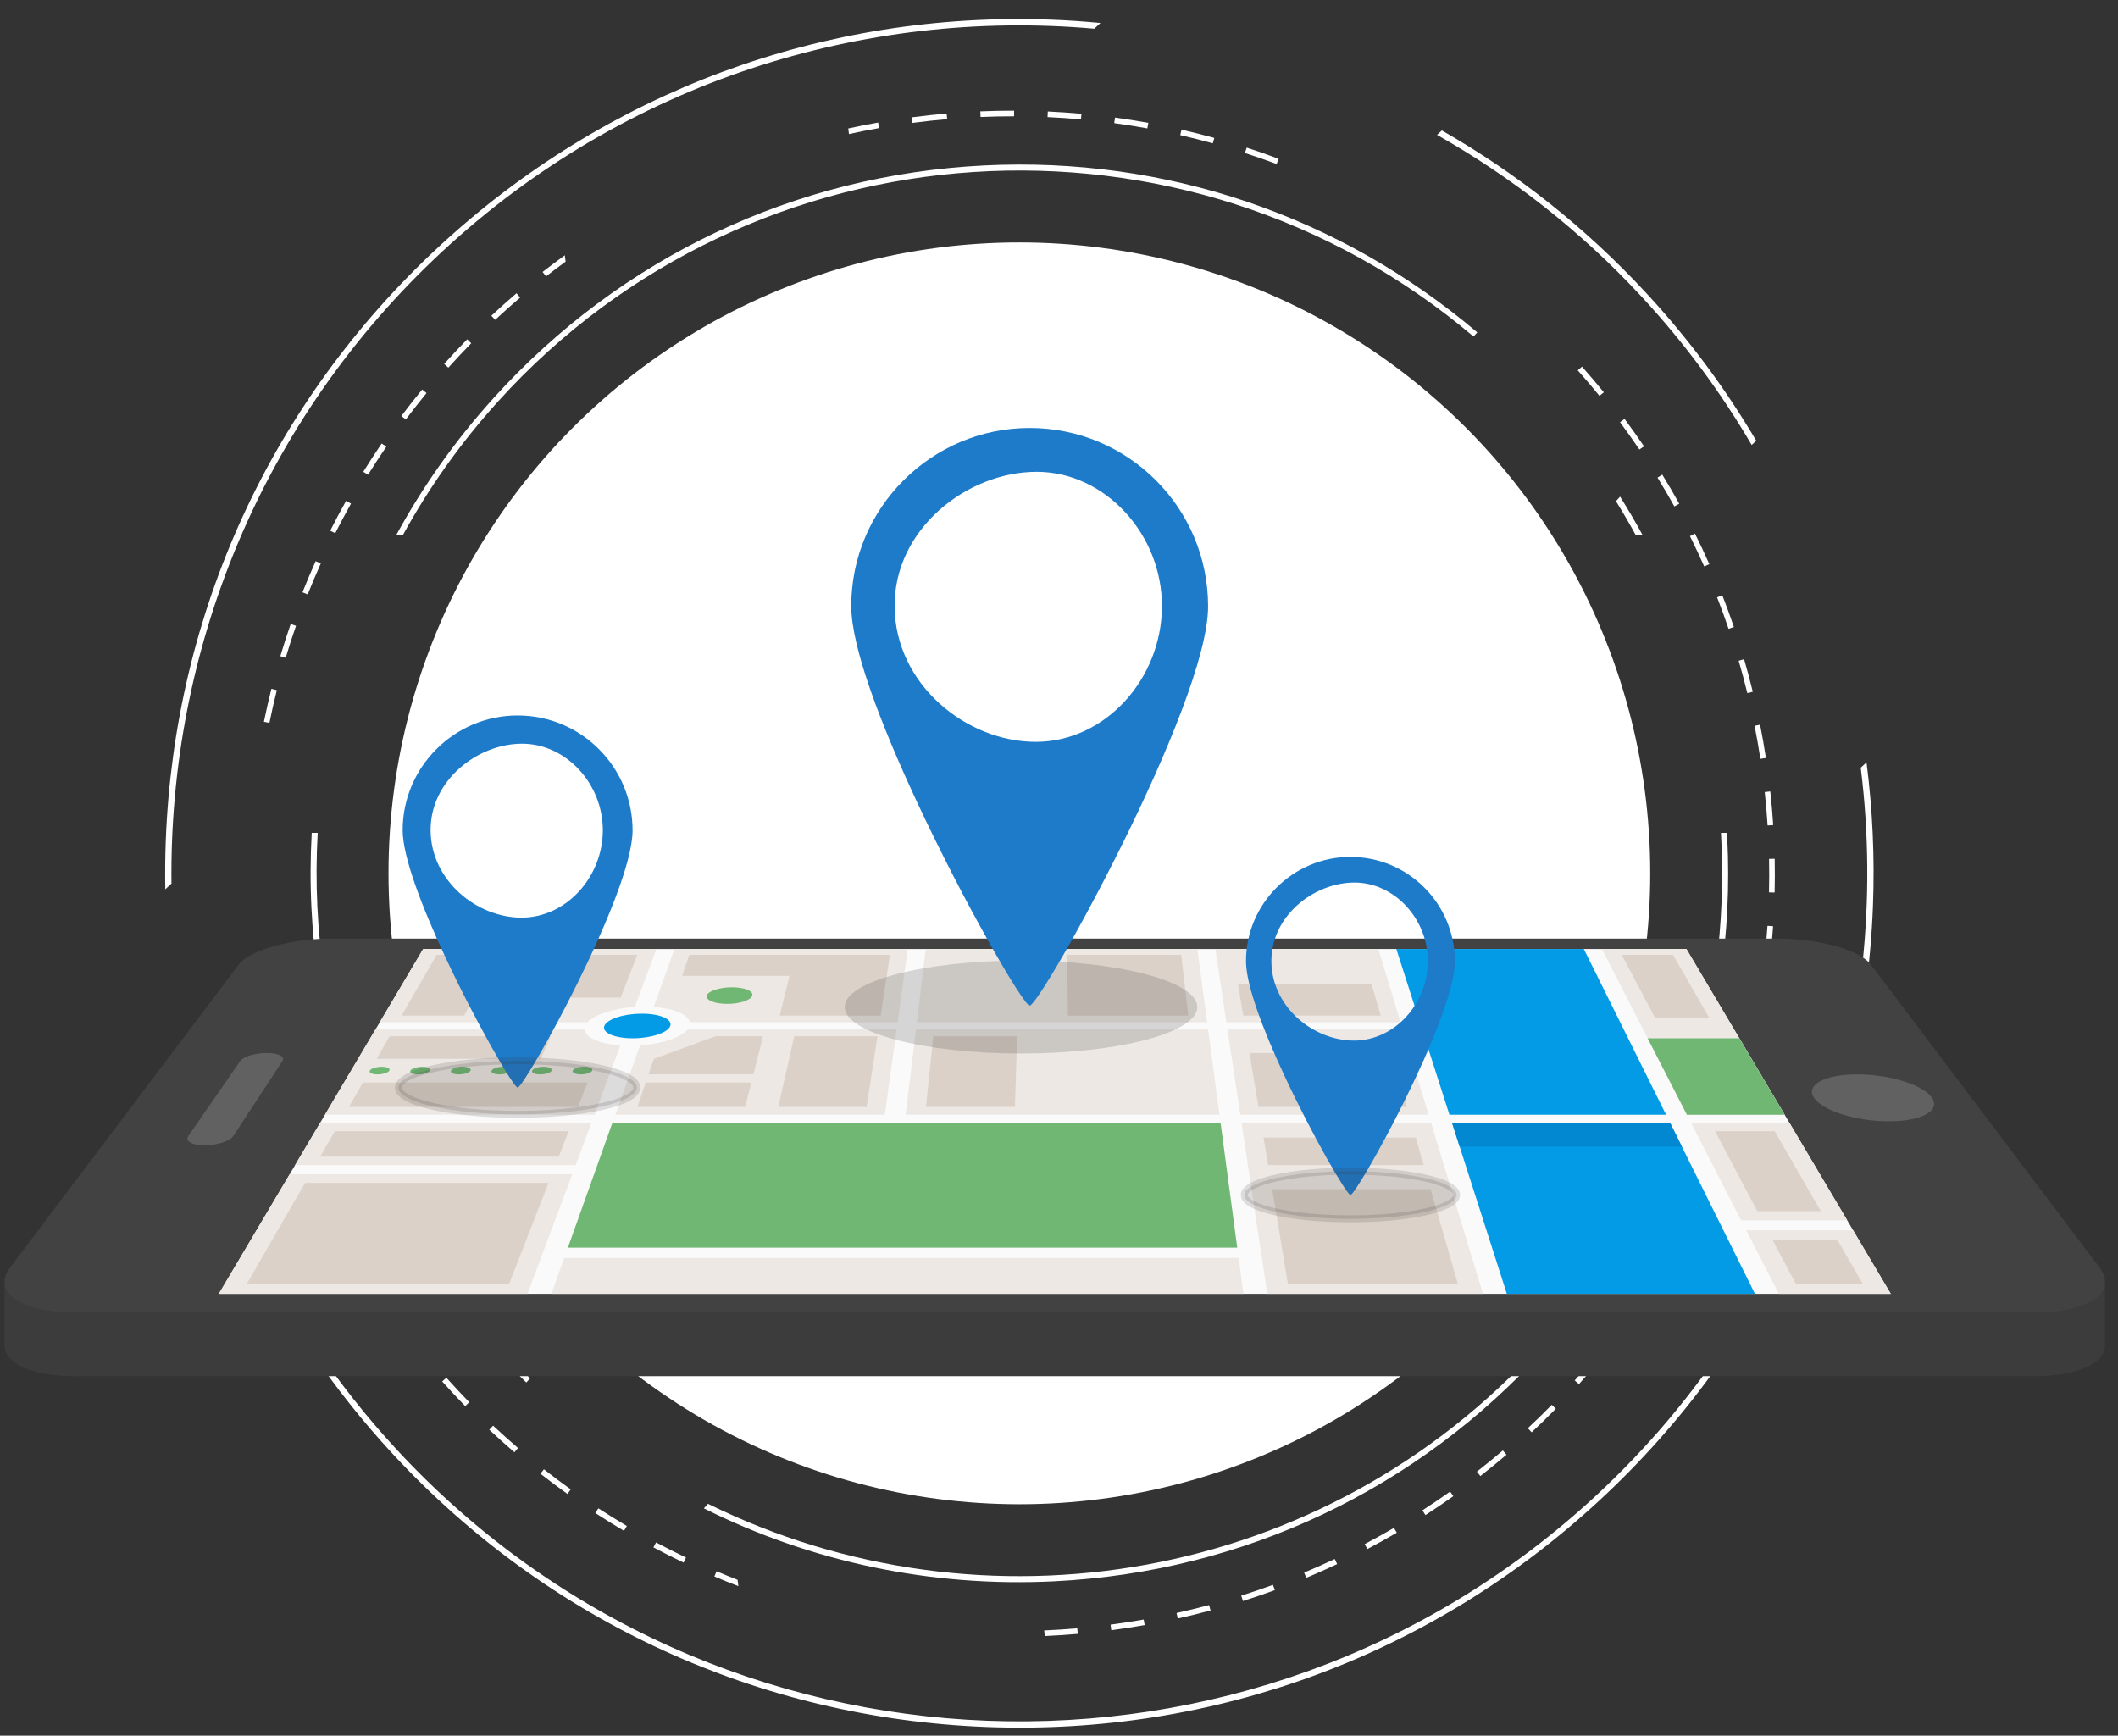<?xml version="1.0" encoding="UTF-8"?>
<!DOCTYPE svg PUBLIC "-//W3C//DTD SVG 1.1//EN" "http://www.w3.org/Graphics/SVG/1.1/DTD/svg11.dtd">
<!-- Creator: CorelDRAW X8 -->
<svg xmlns="http://www.w3.org/2000/svg" xml:space="preserve" width="720px" height="590px" version="1.1" style="shape-rendering:geometricPrecision; text-rendering:geometricPrecision; image-rendering:optimizeQuality; fill-rule:evenodd; clip-rule:evenodd"
viewBox="0 0 72000 59000"
 xmlns:xlink="http://www.w3.org/1999/xlink"
 enable-background="new 0 0 800 800">
 <rect x="0" y="0" width="72000" height="59000" fill="#333333" stroke="none"/>
 <defs>
  <style type="text/css">
   <![CDATA[
    .str0 {stroke:#373435;stroke-width:236.221;stroke-opacity:0.149}
    .fil7 {fill:#0288D1}
    .fil5 {fill:#039BE5}
    .fil11 {fill:#1E7BCA}
    .fil1 {fill:#3C3C3C}
    .fil2 {fill:#424242}
    .fil9 {fill:#616161}
    .fil6 {fill:#70B773}
    .fil8 {fill:#DBD1C8}
    .fil4 {fill:#EDE8E4}
    .fil3 {fill:#FAFAFA}
    .fil0 {fill:white}
    .fil12 {fill:#373435;fill-opacity:0.149}
    .fil10 {fill:#424242;fill-opacity:0.2}
   ]]>
  </style>
 </defs>
 <g id="Camada_x0020_1">
  <g id="CirculoBranco.svg">
   <g>
    <circle class="fil0" cx="34653" cy="29687" r="21446"/>
    <g>
     <g>
      <path class="fil0" d="M5829 30034c-91,-7869 3011,-15747 9225,-21503 6214,-5757 14306,-8248 22145,-7556l210 -194c-546,-52 -1095,-90 -1647,-111 -7751,-296 -15153,2443 -20843,7714 -5691,5271 -8988,12443 -9284,20194 -21,552 -25,1102 -16,1650l210 -194z"/>
      <path class="fil0" d="M59547 15126l155 -144c-1053,-1786 -2304,-3471 -3746,-5028 -2052,-2215 -4393,-4066 -6942,-5520l-163 151c2529,1428 4882,3263 6958,5504 1455,1570 2699,3261 3738,5037z"/>
      <path class="fil0" d="M63255 26095c1107,8904 -1934,18199 -9004,24749 -11666,10807 -29949,10108 -40755,-1558 -2077,-2242 -3727,-4728 -4957,-7358l-163 150c1255,2653 2922,5128 4973,7343 5271,5691 12443,8988 20193,9284 7752,296 15154,-2443 20844,-7715 5690,-5270 8987,-12442 9284,-20193 63,-1648 -13,-3280 -219,-4883l-196 181z"/>
     </g>
     <g>
      <path class="fil0" d="M13691 18197c881,-1607 1961,-3138 3244,-4555 8667,-9570 23376,-10484 33156,-2202l128 -141c-4681,-3969 -10599,-5981 -16758,-5676 -6428,318 -12347,3121 -16667,7891 -1308,1443 -2420,3015 -3328,4683l225 0z"/>
      <path class="fil0" d="M10800 28310l-203 0c-47,850 -52,1707 -9,2569 305,6159 2892,11850 7303,16116l129 -142c-5163,-4998 -7601,-11824 -7220,-18543z"/>
      <path class="fil0" d="M55843 18197c-242,-446 -499,-885 -770,-1315l-140 155c238,381 463,769 677,1160l233 0 0 0z"/>
      <path class="fil0" d="M58707 28310l-204 0c357,6176 -1662,12486 -6133,17423 -7326,8090 -18969,9992 -28303,5385l-140 155c3652,1822 7729,2687 11917,2479 6428,-318 12347,-3121 16668,-7891 4320,-4770 6524,-10937 6205,-17365 -3,-62 -7,-124 -10,-186z"/>
     </g>
     <g>
      <path class="fil0" d="M44407 53633c351,-146 704,-303 1048,-465l-81 -173c-342,161 -692,317 -1041,462l74 176z"/>
      <path class="fil0" d="M13736 45071l-153 114c227,305 465,609 705,903l148 -121c-239,-291 -474,-594 -700,-896z"/>
      <path class="fil0" d="M12460 43190l-163 100c199,323 408,647 622,961l158 -107c-212,-312 -420,-633 -617,-954z"/>
      <path class="fil0" d="M9693 36967l-183 54c107,366 224,734 347,1093l180 -61c-122,-357 -238,-723 -344,-1086z"/>
      <path class="fil0" d="M16763 48461l-130 139c277,260 564,518 853,766l124 -144c-287,-247 -572,-503 -847,-761z"/>
      <path class="fil0" d="M11355 41203l-171 85c170,340 350,682 535,1015l167 -93c-184,-330 -363,-669 -531,-1007z"/>
      <path class="fil0" d="M10430 39122l-178 70c139,355 288,710 442,1058l175 -77c-153,-345 -301,-699 -439,-1051z"/>
      <path class="fil0" d="M42253 54422c363,-115 728,-239 1085,-370l-65 -179c-355,130 -718,253 -1078,367l58 182z"/>
      <path class="fil0" d="M37753 55226l25 189c378,-50 759,-108 1134,-174l-33 -188c-372,65 -751,124 -1126,173z"/>
      <path class="fil0" d="M39996 54831l41 186c372,-83 747,-174 1115,-273l-50 -184c-365,98 -737,189 -1106,271z"/>
      <path class="fil0" d="M18490 49945l-118 150c300,235 608,467 918,688l111 -155c-307,-220 -614,-450 -911,-683z"/>
      <path class="fil0" d="M20341 51272l-104 160c319,208 647,411 975,605l97 -164c-325,-193 -651,-395 -968,-601z"/>
      <path class="fil0" d="M25073 53702c-240,-93 -479,-189 -714,-289l-74 176c268,114 542,223 816,328l-28 -215z"/>
      <path class="fil0" d="M22302 52431l-90 168c337,180 682,354 1026,518l82 -172c-341,-163 -684,-336 -1018,-514z"/>
      <path class="fil0" d="M15174 46832l-142 127c253,284 517,566 782,838l137 -133c-264,-270 -525,-550 -777,-832z"/>
      <path class="fil0" d="M14499 13362l-147 -121c-243,294 -481,598 -709,902l153 115c226,-302 463,-603 703,-896z"/>
      <path class="fil0" d="M17558 9969c-289,247 -577,504 -855,764l130 140c277,-259 562,-514 849,-759l-124 -145z"/>
      <path class="fil0" d="M15883 11534c-266,272 -530,553 -784,836l142 128c252,-282 514,-561 778,-830l-136 -134z"/>
      <path class="fil0" d="M19200 8678c-255,184 -508,373 -755,566l117 150c218,-170 442,-337 666,-501l-28 -215z"/>
      <path class="fil0" d="M29884 4353l-33 -188c-338,60 -679,128 -1016,202l25 190c340,-75 683,-144 1024,-204z"/>
      <path class="fil0" d="M35495 55424l25 189c371,-16 748,-41 1118,-73l-17 -190c-372,32 -752,57 -1126,74z"/>
      <path class="fil0" d="M12975 15076c-214,315 -425,638 -626,962l162 101c199,-322 409,-643 622,-955l-158 -108z"/>
      <path class="fil0" d="M11765 17026c-186,332 -367,673 -539,1014l170 86c171,-338 351,-677 536,-1006l-167 -94z"/>
      <path class="fil0" d="M9226 23414c-93,370 -178,747 -254,1121l187 38c75,-371 160,-746 252,-1113l-185 -46z"/>
      <path class="fil0" d="M10731 19076c-156,348 -307,704 -448,1058l177 71c140,-352 290,-705 445,-1050l-174 -79z"/>
      <path class="fil0" d="M9882 21211c-125,360 -244,728 -352,1094l182 54c108,-363 226,-728 351,-1086l-181 -62z"/>
      <path class="fil0" d="M59253 37123c110,-366 212,-739 305,-1108l-185 -47c-92,367 -194,737 -303,1100l183 55z"/>
      <path class="fil0" d="M57933 19254l175 -77c-155,-348 -319,-697 -489,-1039l-170 86c168,338 331,685 484,1030z"/>
      <path class="fil0" d="M54373 13456l148 -121c-241,-295 -491,-589 -743,-872l-143 127c251,281 499,573 738,866z"/>
      <path class="fil0" d="M46482 52656c336,-177 672,-364 1000,-556l-96 -164c-326,190 -660,376 -993,551l89 169z"/>
      <path class="fil0" d="M55730 15280l158 -107c-214,-315 -436,-629 -663,-934l-153 114c225,303 446,614 658,927z"/>
      <path class="fil0" d="M34472 3953l1 -191c-381,-1 -766,7 -1147,23l8 191c378,-16 761,-24 1138,-23z"/>
      <path class="fil0" d="M31010 4179l55 -7c376,-49 757,-91 1133,-123l-17 -190c-378,32 -762,74 -1141,123l-55 8 25 189z"/>
      <path class="fil0" d="M36747 4057l17 -190c-379,-34 -764,-60 -1145,-78l-8 191c377,17 759,43 1136,77z"/>
      <path class="fil0" d="M43398 5575l67 -178c-358,-134 -723,-262 -1085,-379l-59 182c359,116 722,242 1077,375z"/>
      <path class="fil0" d="M41228 4872l51 -184c-367,-101 -742,-196 -1115,-281l-42 186c370,84 742,178 1106,279z"/>
      <path class="fil0" d="M39003 4364l34 -188c-375,-68 -756,-128 -1133,-180l-26 189c374,51 753,111 1125,179z"/>
      <path class="fil0" d="M56919 17216l166 -93c-184,-333 -378,-665 -577,-988l-162 100c197,320 389,650 573,981z"/>
      <path class="fil0" d="M53674 47051c254,-283 506,-575 747,-869l-147 -121c-240,291 -490,582 -743,863l143 127z"/>
      <path class="fil0" d="M55131 45280c228,-304 453,-617 668,-932l-157 -108c-214,312 -437,624 -664,926l153 114z"/>
      <path class="fil0" d="M56427 43387c201,-323 398,-656 585,-988l-167 -93c-185,329 -380,659 -580,980l162 101z"/>
      <path class="fil0" d="M48457 51501c319,-206 638,-422 948,-643l-110 -155c-309,219 -625,433 -941,637l103 161z"/>
      <path class="fil0" d="M57552 41386c172,-340 339,-688 496,-1036l-174 -78c-156,345 -321,691 -492,1028l170 86z"/>
      <path class="fil0" d="M50324 50174c299,-233 598,-477 888,-724l-124 -145c-288,245 -584,487 -882,719l118 150z"/>
      <path class="fil0" d="M52067 48687c279,-260 555,-529 821,-800l-136 -134c-264,270 -539,537 -815,794l130 140z"/>
      <path class="fil0" d="M59843 25794l188 -29c-58,-378 -124,-758 -198,-1130l-187 37c73,369 139,747 197,1122z"/>
      <path class="fil0" d="M58497 39293c141,-354 277,-716 402,-1076l-180 -63c-125,358 -259,717 -399,1068l177 71z"/>
      <path class="fil0" d="M58762 21375l181 -62c-123,-360 -256,-723 -394,-1077l-178 69c138,352 270,712 391,1070z"/>
      <path class="fil0" d="M59400 23560l185 -45c-90,-369 -190,-742 -296,-1108l-184 54c106,363 205,733 295,1099z"/>
      <path class="fil0" d="M60279 28046c-24,-378 -57,-763 -99,-1143l-189 21c40,377 74,759 98,1134l190 -12z"/>
      <path class="fil0" d="M59813 34893c76,-373 145,-752 205,-1129l-189 -29c-59,373 -127,750 -203,1120l187 38z"/>
      <path class="fil0" d="M60172 32627c42,-378 77,-762 103,-1142l-191 -13c-25,377 -59,758 -102,1134l190 21z"/>
      <path class="fil0" d="M60327 30339c9,-381 10,-767 2,-1147l-191 4c8,377 7,760 -2,1138l191 5z"/>
     </g>
    </g>
   </g>
  </g>
  <g id="_77115-OF8EWG-704.svg">
   <g id="BACKGROUND">
   </g>
   <g id="DESIGNED_BY_FREEPIK">
   </g>
   <g id="OBJECTS">
    <g>
     <path class="fil1" d="M71557 45690l0 -2056 -1406 0 -6555 -8687c-372,-492 -1780,-881 -3156,-881l-49166 0c-1376,0 -2785,389 -3156,881l-6556 8687 -1408 0 0 2151 2 0c47,575 963,994 2407,994l66588 0c1522,0 2458,-465 2406,-1089z"/>
     <path class="fil2" d="M8118 32785l-7775 10303c-628,832 357,1528 2220,1528l66588 0c1863,0 2848,-696 2220,-1528l-7775 -10303c-372,-492 -1780,-881 -3156,-881l-49166 0c-1376,-1 -2785,389 -3156,881z"/>
     <g>
      <polygon class="fil3" points="64276,43981 7438,43981 14386,32258 57328,32258 "/>
      <path class="fil4" d="M21758 35536l-841 2357 9162 0 400 -2898 -7107 0c-223,272 -868,489 -1614,541z"/>
      <path class="fil4" d="M30857 32258l-7929 0 -704 1972c688,49 1178,255 1227,520l7062 0 344 -2492z"/>
      <path class="fil5" d="M22786 34872c77,-230 -358,-415 -969,-415 -610,0 -1180,185 -1271,415 -91,232 341,423 965,423 625,0 1197,-191 1275,-423z"/>
      <path class="fil6" d="M25574 33840c42,-154 -268,-279 -691,-279 -424,0 -807,125 -855,279 -49,156 260,284 690,284 430,0 814,-128 856,-284z"/>
      <polygon class="fil4" points="20101,38180 10876,38180 10032,39603 19569,39603 "/>
      <polygon class="fil4" points="31168,34750 41035,34750 40702,32258 31470,32258 "/>
      <polygon class="fil6" points="41494,38180 20814,38180 19305,42410 42059,42410 "/>
      <polygon class="fil5" points="53840,32258 47467,32258 49273,37893 56637,37893 "/>
      <path class="fil4" d="M12763 34995l-1717 2898 9163 0 881 -2357c-709,-52 -1195,-269 -1220,-541l-7107 0 0 0z"/>
      <path class="fil4" d="M22315 32258l-7929 0 -1477 2492 7062 0c242,-265 883,-471 1607,-520l737 -1972z"/>
      <polygon class="fil4" points="41068,34995 31138,34995 30787,37893 41455,37893 "/>
      <polygon class="fil4" points="19179,42763 18744,43981 42270,43981 42107,42763 "/>
      <polygon class="fil4" points="42207,38180 43080,43981 50413,43981 48652,38180 "/>
      <polygon class="fil4" points="9848,39915 7438,43981 17933,43981 19453,39915 "/>
      <polygon class="fil5" points="49365,38180 51224,43981 59659,43981 56779,38180 "/>
      <polygon class="fil4" points="60470,43981 64276,43981 62995,41821 59361,41821 "/>
      <polygon class="fil4" points="59187,41482 62794,41482 60838,38180 57492,38180 "/>
      <polygon class="fil4" points="57345,37893 60667,37893 57328,32258 54453,32258 "/>
      <polygon class="fil4" points="47611,34750 46855,32258 41315,32258 41690,34750 "/>
      <polygon class="fil4" points="47686,34995 41727,34995 42163,37893 48565,37893 "/>
      <polygon class="fil7" points="57174,38976 49620,38976 49365,38180 56779,38180 "/>
      <g>
       <path class="fil6" d="M12977 36263c-182,0 -363,58 -404,129 -42,71 74,129 258,129 183,0 365,-58 405,-129 40,-71 -76,-129 -259,-129z"/>
       <path class="fil6" d="M14352 36263c-182,0 -362,58 -400,129 -39,71 79,129 262,129 184,0 364,-58 401,-129 38,-71 -80,-129 -263,-129z"/>
       <path class="fil6" d="M15727 36263c-182,0 -360,58 -396,129 -36,71 83,129 267,129 184,0 361,-58 397,-129 35,-71 -85,-129 -268,-129z"/>
       <path class="fil6" d="M17102 36263c-183,0 -358,58 -391,129 -34,71 87,129 271,129 184,0 359,-58 392,-129 32,-71 -89,-129 -272,-129z"/>
       <path class="fil6" d="M18477 36263c-183,0 -356,58 -387,129 -32,71 92,129 276,129 184,0 357,-58 387,-129 30,-71 -94,-129 -276,-129z"/>
       <path class="fil6" d="M19852 36263c-183,0 -354,58 -383,129 -29,71 96,129 280,129 184,0 356,-58 383,-129 28,-71 -98,-129 -280,-129z"/>
      </g>
      <polygon class="fil6" points="57345,37893 60667,37893 59128,35295 56011,35295 "/>
      <polygon class="fil8" points="10886,39317 11384,38452 19330,38452 18993,39317 "/>
      <polygon class="fil8" points="36302,34523 36279,32458 40153,32458 40397,34523 "/>
      <polygon class="fil8" points="31476,37628 31729,35227 34579,35227 34501,37628 "/>
      <polygon class="fil8" points="26457,37628 26999,35227 29828,35227 29459,37628 "/>
      <polygon class="fil8" points="43780,43634 43245,40422 48632,40422 49557,43634 "/>
      <polygon class="fil8" points="43109,39603 42953,38669 48128,38669 48397,39603 "/>
      <polygon class="fil8" points="8395,43634 10371,40209 18645,40209 17311,43634 "/>
      <polygon class="fil8" points="61043,43634 60253,42142 62457,42142 63319,43634 "/>
      <polygon class="fil8" points="59739,41170 58301,38452 60329,38452 61897,41170 "/>
      <polygon class="fil8" points="56274,34620 55130,32458 56872,32458 58118,34620 "/>
      <polygon class="fil8" points="42263,34523 42087,33462 46629,33462 46935,34523 "/>
      <polygon class="fil8" points="42780,37628 42475,35794 47300,35794 47828,37628 "/>
      <g>
       <polygon class="fil8" points="11860,37628 19651,37628 19974,36799 12338,36799 "/>
       <polygon class="fil8" points="18719,35227 13244,35227 12803,35993 18385,35993 "/>
      </g>
      <polygon class="fil8" points="24318,35227 22226,35993 22045,36521 25611,36521 25939,35227 "/>
      <polygon class="fil8" points="17707,33911 18403,32458 21665,32458 21099,33911 "/>
      <polygon class="fil8" points="16859,32458 14842,32458 13651,34523 15782,34523 "/>
      <polygon class="fil8" points="23431,32458 23188,33171 26836,33171 26507,34523 29936,34523 30254,32458 "/>
      <polygon class="fil8" points="21668,37628 21950,36799 25541,36799 25331,37628 "/>
     </g>
     <path class="fil9" d="M63135 36521c1087,0 2218,347 2532,782 322,445 -328,813 -1458,813 -1129,0 -2275,-368 -2553,-813 -272,-435 392,-782 1479,-782z"/>
     <path class="fil9" d="M8165 36069l-1762 2547c-120,174 127,316 552,316 425,0 862,-142 976,-316l1670 -2547c100,-153 -139,-275 -532,-275 -394,0 -799,122 -904,275z"/>
     <g>
      <path class="fil10" d="M40700 34232c0,-872 -2683,-1579 -5993,-1579 -3309,0 -5992,707 -5992,1579 0,872 2683,1580 5992,1580 3310,0 5993,-708 5993,-1580z"/>
     </g>
    </g>
   </g>
  </g>
  <path class="fil11" d="M35003 14548c3350,0 6065,2716 6065,6065 0,3350 -5703,13578 -6065,13571 -209,-4 -2207,-3437 -3854,-6973 -1197,-2571 -2208,-5196 -2211,-6598 -8,-3330 2716,-6065 6065,-6065zm4496 6076c14,-2449 -1923,-4590 -4268,-4586 -2344,5 -4842,1933 -4819,4586 24,2654 2457,4601 4810,4593 2354,-8 4264,-2143 4277,-4593z"/>
  <path class="fil11" d="M45907 29128c1960,0 3550,1590 3550,3550 0,1961 -3338,7948 -3550,7943 -123,-2 -1292,-2011 -2256,-4081 -701,-1505 -1293,-3041 -1294,-3862 -5,-1949 1589,-3550 3550,-3550zm2632 3557c7,-1434 -1126,-2687 -2499,-2685 -1372,3 -2834,1131 -2820,2685 13,1553 1437,2692 2815,2688 1378,-5 2495,-1255 2504,-2688z"/>
  <path class="fil11" d="M17596 24320c2158,0 3908,1749 3908,3907 0,2158 -3675,8748 -3908,8743 -135,-3 -1422,-2214 -2483,-4492 -771,-1656 -1422,-3348 -1425,-4251 -4,-2145 1750,-3907 3908,-3907zm2897 3914c8,-1578 -1239,-2957 -2750,-2954 -1510,3 -3120,1245 -3105,2954 15,1710 1583,2964 3099,2959 1517,-5 2747,-1381 2756,-2959z"/>
  <path class="fil12 str0" d="M45907 39811c1993,0 3609,363 3609,810 0,448 -1616,810 -3609,810 -1993,0 -3609,-362 -3609,-810 0,-447 1616,-810 3609,-810z"/>
  <path class="fil12 str0" d="M17596 36060c2239,0 4054,408 4054,910 0,503 -1815,910 -4054,910 -2239,0 -4054,-407 -4054,-910 0,-502 1815,-910 4054,-910z"/>
 </g>
</svg>
